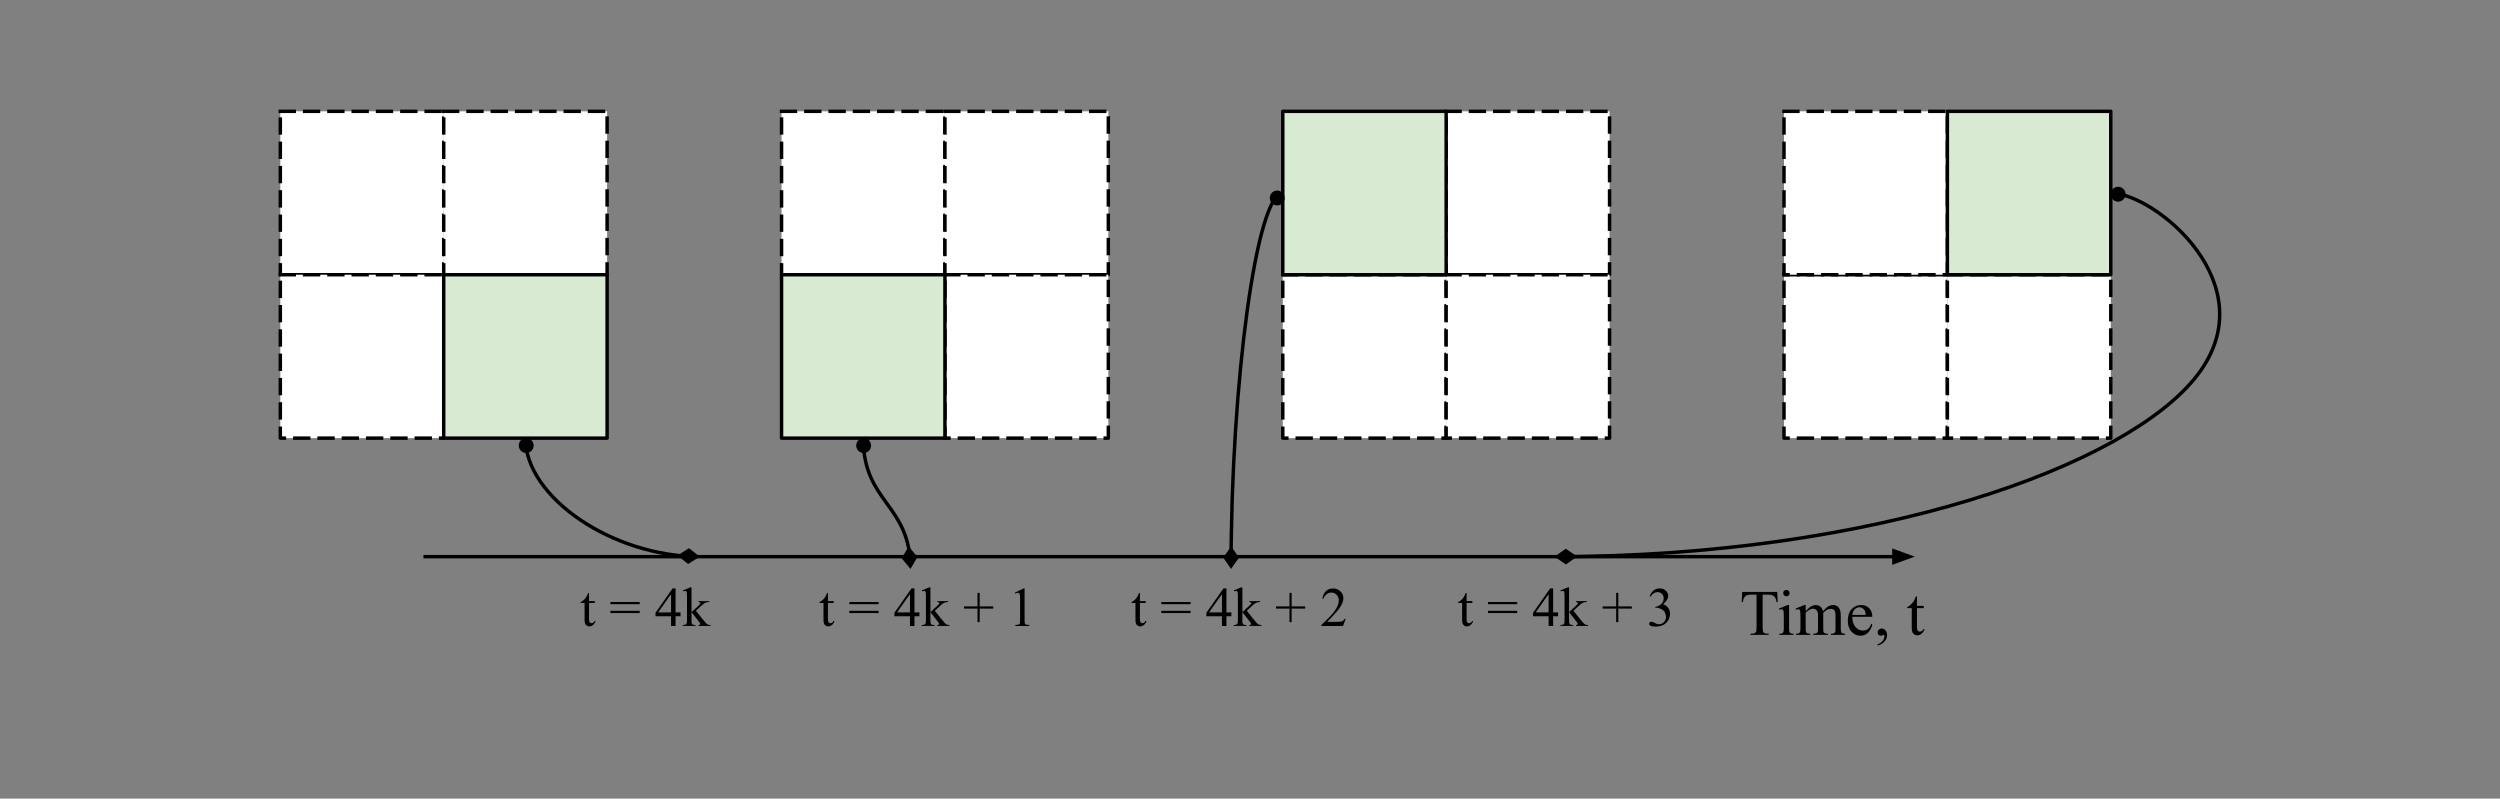 <svg version="1.1" viewBox="0.0 0.0 720.0 230.0" fill="none" stroke="none" stroke-linecap="square" stroke-miterlimit="10" xmlns:xlink="http://www.w3.org/1999/xlink" xmlns="http://www.w3.org/2000/svg"><rect x="0.0" y="0.0" width="720.0" height="230.0" fill="#808080" stroke="none"/><clipPath id="p.0"><path d="m0 0l720.0 0l0 230.0l-720.0 0l0 -230.0z" clip-rule="nonzero"/></clipPath><g clip-path="url(#p.0)"><path fill="#000000" fill-opacity="0.0" d="m0 0l720.0 0l0 230.0l-720.0 0z" fill-rule="evenodd"/><path fill="#000000" fill-opacity="0.0" d="m122.448 160.314l429.008 0" fill-rule="evenodd"/><path stroke="#000000" stroke-width="1.0" stroke-linejoin="round" stroke-linecap="butt" d="m122.448 160.314l423.008 0" fill-rule="evenodd"/><path fill="#000000" stroke="#000000" stroke-width="1.0" stroke-linecap="butt" d="m545.455 161.965l4.538 -1.652l-4.538 -1.652z" fill-rule="evenodd"/><path fill="#ffffff" d="m80.736 32.064l47.055 0l0 47.055l-47.055 0z" fill-rule="evenodd"/><path stroke="#000000" stroke-width="1.0" stroke-linejoin="round" stroke-linecap="butt" stroke-dasharray="4.0,3.0" d="m80.736 32.064l47.055 0l0 47.055l-47.055 0z" fill-rule="evenodd"/><path fill="#ffffff" d="m127.791 32.064l47.055 0l0 47.055l-47.055 0z" fill-rule="evenodd"/><path stroke="#000000" stroke-width="1.0" stroke-linejoin="round" stroke-linecap="butt" stroke-dasharray="4.0,3.0" d="m127.791 32.064l47.055 0l0 47.055l-47.055 0z" fill-rule="evenodd"/><path fill="#ffffff" d="m80.736 79.119l47.055 0l0 47.055l-47.055 0z" fill-rule="evenodd"/><path stroke="#000000" stroke-width="1.0" stroke-linejoin="round" stroke-linecap="butt" stroke-dasharray="4.0,3.0" d="m80.736 79.119l47.055 0l0 47.055l-47.055 0z" fill-rule="evenodd"/><path fill="#d9ead3" d="m127.791 79.119l47.055 0l0 47.055l-47.055 0z" fill-rule="evenodd"/><path stroke="#000000" stroke-width="1.0" stroke-linejoin="round" stroke-linecap="butt" d="m127.791 79.119l47.055 0l0 47.055l-47.055 0z" fill-rule="evenodd"/><path fill="#ffffff" d="m225.088 32.064l47.055 0l0 47.055l-47.055 0z" fill-rule="evenodd"/><path stroke="#000000" stroke-width="1.0" stroke-linejoin="round" stroke-linecap="butt" stroke-dasharray="4.0,3.0" d="m225.088 32.064l47.055 0l0 47.055l-47.055 0z" fill-rule="evenodd"/><path fill="#ffffff" d="m272.143 32.064l47.055 0l0 47.055l-47.055 0z" fill-rule="evenodd"/><path stroke="#000000" stroke-width="1.0" stroke-linejoin="round" stroke-linecap="butt" stroke-dasharray="4.0,3.0" d="m272.143 32.064l47.055 0l0 47.055l-47.055 0z" fill-rule="evenodd"/><path fill="#ffffff" d="m272.143 79.119l47.055 0l0 47.055l-47.055 0z" fill-rule="evenodd"/><path stroke="#000000" stroke-width="1.0" stroke-linejoin="round" stroke-linecap="butt" stroke-dasharray="4.0,3.0" d="m272.143 79.119l47.055 0l0 47.055l-47.055 0z" fill-rule="evenodd"/><path fill="#d9ead3" d="m225.088 79.119l47.055 0l0 47.055l-47.055 0z" fill-rule="evenodd"/><path stroke="#000000" stroke-width="1.0" stroke-linejoin="round" stroke-linecap="butt" d="m225.088 79.119l47.055 0l0 47.055l-47.055 0z" fill-rule="evenodd"/><path fill="#ffffff" d="m369.44 79.119l47.055 0l0 47.055l-47.055 0z" fill-rule="evenodd"/><path stroke="#000000" stroke-width="1.0" stroke-linejoin="round" stroke-linecap="butt" stroke-dasharray="4.0,3.0" d="m369.44 79.119l47.055 0l0 47.055l-47.055 0z" fill-rule="evenodd"/><path fill="#ffffff" d="m416.495 32.064l47.055 0l0 47.055l-47.055 0z" fill-rule="evenodd"/><path stroke="#000000" stroke-width="1.0" stroke-linejoin="round" stroke-linecap="butt" stroke-dasharray="4.0,3.0" d="m416.495 32.064l47.055 0l0 47.055l-47.055 0z" fill-rule="evenodd"/><path fill="#ffffff" d="m416.495 79.119l47.055 0l0 47.055l-47.055 0z" fill-rule="evenodd"/><path stroke="#000000" stroke-width="1.0" stroke-linejoin="round" stroke-linecap="butt" stroke-dasharray="4.0,3.0" d="m416.495 79.119l47.055 0l0 47.055l-47.055 0z" fill-rule="evenodd"/><path fill="#d9ead3" d="m369.44 32.064l47.055 0l0 47.055l-47.055 0z" fill-rule="evenodd"/><path stroke="#000000" stroke-width="1.0" stroke-linejoin="round" stroke-linecap="butt" d="m369.44 32.064l47.055 0l0 47.055l-47.055 0z" fill-rule="evenodd"/><path fill="#ffffff" d="m513.791 79.119l47.055 0l0 47.055l-47.055 0z" fill-rule="evenodd"/><path stroke="#000000" stroke-width="1.0" stroke-linejoin="round" stroke-linecap="butt" stroke-dasharray="4.0,3.0" d="m513.791 79.119l47.055 0l0 47.055l-47.055 0z" fill-rule="evenodd"/><path fill="#ffffff" d="m513.791 32.064l47.055 0l0 47.055l-47.055 0z" fill-rule="evenodd"/><path stroke="#000000" stroke-width="1.0" stroke-linejoin="round" stroke-linecap="butt" stroke-dasharray="4.0,3.0" d="m513.791 32.064l47.055 0l0 47.055l-47.055 0z" fill-rule="evenodd"/><path fill="#ffffff" d="m560.846 79.119l47.055 0l0 47.055l-47.055 0z" fill-rule="evenodd"/><path stroke="#000000" stroke-width="1.0" stroke-linejoin="round" stroke-linecap="butt" stroke-dasharray="4.0,3.0" d="m560.846 79.119l47.055 0l0 47.055l-47.055 0z" fill-rule="evenodd"/><path fill="#d9ead3" d="m560.846 32.064l47.055 0l0 47.055l-47.055 0z" fill-rule="evenodd"/><path stroke="#000000" stroke-width="1.0" stroke-linejoin="round" stroke-linecap="butt" d="m560.846 32.064l47.055 0l0 47.055l-47.055 0z" fill-rule="evenodd"/><path fill="#000000" fill-opacity="0.0" d="m492.043 155.92l90.551 0l0 42.016l-90.551 0z" fill-rule="evenodd"/><path fill="#000000" d="m511.84 170.481l0.141 2.906l-0.359 0q-0.094 -0.766 -0.266 -1.094q-0.281 -0.531 -0.75 -0.781q-0.469 -0.25 -1.234 -0.25l-1.734 0l0 9.438q0 1.141 0.234 1.422q0.344 0.375 1.062 0.375l0.438 0l0 0.344l-5.234 0l0 -0.344l0.438 0q0.781 0 1.109 -0.469q0.203 -0.297 0.203 -1.328l0 -9.438l-1.484 0q-0.875 0 -1.234 0.125q-0.469 0.172 -0.812 0.672q-0.344 0.484 -0.406 1.328l-0.344 0l0.141 -2.906l10.094 0zm2.646 -0.594q0.391 0 0.656 0.266q0.266 0.266 0.266 0.656q0 0.375 -0.266 0.656q-0.266 0.266 -0.656 0.266q-0.375 0 -0.656 -0.266q-0.266 -0.281 -0.266 -0.656q0 -0.391 0.266 -0.656q0.266 -0.266 0.656 -0.266zm0.766 4.359l0 6.703q0 0.781 0.109 1.047q0.109 0.266 0.328 0.391q0.234 0.125 0.828 0.125l0 0.328l-4.062 0l0 -0.328q0.609 0 0.812 -0.109q0.219 -0.125 0.344 -0.391q0.125 -0.281 0.125 -1.062l0 -3.203q0 -1.359 -0.078 -1.766q-0.078 -0.297 -0.219 -0.406q-0.125 -0.109 -0.359 -0.109q-0.266 0 -0.625 0.141l-0.125 -0.328l2.516 -1.031l0.406 0zm4.777 1.781q0.906 -0.906 1.078 -1.047q0.406 -0.344 0.875 -0.531q0.484 -0.203 0.938 -0.203q0.781 0 1.344 0.469q0.578 0.453 0.766 1.312q0.938 -1.094 1.578 -1.438q0.656 -0.344 1.344 -0.344q0.656 0 1.172 0.344q0.516 0.344 0.812 1.125q0.203 0.516 0.203 1.656l0 3.578q0 0.781 0.125 1.078q0.078 0.203 0.328 0.344q0.25 0.141 0.797 0.141l0 0.328l-4.109 0l0 -0.328l0.172 0q0.531 0 0.844 -0.203q0.203 -0.156 0.297 -0.469q0.031 -0.156 0.031 -0.891l0 -3.578q0 -1.031 -0.234 -1.453q-0.359 -0.578 -1.141 -0.578q-0.484 0 -0.984 0.25q-0.484 0.234 -1.172 0.891l-0.016 0.094l0.016 0.406l0 3.969q0 0.859 0.094 1.078q0.094 0.203 0.359 0.344q0.266 0.141 0.906 0.141l0 0.328l-4.219 0l0 -0.328q0.688 0 0.953 -0.156q0.266 -0.172 0.359 -0.5q0.047 -0.156 0.047 -0.906l0 -3.578q0 -1.031 -0.297 -1.469q-0.406 -0.594 -1.125 -0.594q-0.5 0 -0.969 0.266q-0.766 0.406 -1.172 0.906l0 4.469q0 0.828 0.109 1.078q0.109 0.234 0.328 0.359q0.234 0.125 0.922 0.125l0 0.328l-4.125 0l0 -0.328q0.562 0 0.797 -0.125q0.234 -0.125 0.344 -0.391q0.125 -0.266 0.125 -1.047l0 -3.188q0 -1.375 -0.094 -1.766q-0.062 -0.312 -0.203 -0.422q-0.125 -0.109 -0.359 -0.109q-0.266 0 -0.609 0.141l-0.141 -0.328l2.516 -1.031l0.391 0l0 1.781zm13.433 1.609q0 1.859 0.906 2.922q0.906 1.047 2.141 1.047q0.812 0 1.422 -0.438q0.609 -0.453 1.016 -1.547l0.281 0.172q-0.188 1.25 -1.109 2.281q-0.922 1.016 -2.297 1.016q-1.516 0 -2.594 -1.172q-1.062 -1.172 -1.062 -3.141q0 -2.141 1.094 -3.328q1.109 -1.203 2.766 -1.203q1.406 0 2.297 0.922q0.906 0.922 0.906 2.469l-5.766 0zm0 -0.531l3.859 0q-0.047 -0.797 -0.188 -1.125q-0.234 -0.516 -0.688 -0.797q-0.438 -0.297 -0.938 -0.297q-0.75 0 -1.344 0.594q-0.594 0.578 -0.703 1.625zm7.296 8.844l0 -0.406q0.938 -0.312 1.453 -0.969q0.516 -0.641 0.516 -1.375q0 -0.172 -0.078 -0.281q-0.062 -0.094 -0.125 -0.094q-0.109 0 -0.438 0.188q-0.172 0.078 -0.344 0.078q-0.453 0 -0.719 -0.25q-0.266 -0.266 -0.266 -0.734q0 -0.453 0.344 -0.766q0.344 -0.328 0.828 -0.328q0.609 0 1.078 0.531q0.469 0.516 0.469 1.391q0 0.938 -0.656 1.734q-0.656 0.812 -2.062 1.281zm11.328 -14.203l0 2.75l1.953 0l0 0.641l-1.953 0l0 5.406q0 0.812 0.234 1.094q0.234 0.281 0.594 0.281q0.312 0 0.594 -0.188q0.281 -0.188 0.438 -0.547l0.344 0q-0.312 0.891 -0.906 1.344q-0.578 0.453 -1.188 0.453q-0.422 0 -0.828 -0.234q-0.391 -0.234 -0.594 -0.656q-0.188 -0.438 -0.188 -1.344l0 -5.609l-1.312 0l0 -0.297q0.5 -0.203 1.016 -0.688q0.531 -0.484 0.938 -1.125q0.203 -0.359 0.578 -1.281l0.281 0z" fill-rule="nonzero"/><path fill="#000000" fill-opacity="0.0" d="m201.555 160.316c-25.118 0 -50.236 -17.071 -50.236 -34.142" fill-rule="evenodd"/><path stroke="#000000" stroke-width="1.0" stroke-linejoin="round" stroke-linecap="butt" d="m195.934 160.037l-0.254 -0.025c-0.39 -0.04 -0.78 -0.084 -1.169 -0.132c-0.778 -0.095 -1.554 -0.206 -2.326 -0.331c-3.091 -0.5 -6.132 -1.234 -9.076 -2.167c-5.887 -1.867 -11.382 -4.534 -16.091 -7.735c-4.71 -3.201 -8.634 -6.935 -11.382 -10.936c-1.374 -2 -2.453 -4.068 -3.189 -6.168c-0.184 -0.525 -0.346 -1.052 -0.487 -1.581c-0.07 -0.264 -0.135 -0.529 -0.194 -0.794l-0.047 -0.224" fill-rule="evenodd"/><path fill="#000000" stroke="#000000" stroke-width="1.0" stroke-linecap="butt" d="m195.934 160.037l2.293 1.781l2.458 -1.545l-2.293 -1.781z" fill-rule="evenodd"/><path fill="#000000" stroke="#000000" stroke-width="1.0" stroke-linecap="butt" d="m151.372 126.672c0.903 -0.096 1.714 0.559 1.81 1.462c0.096 0.903 -0.559 1.714 -1.462 1.81c-0.903 0.096 -1.714 -0.559 -1.81 -1.462c-0.096 -0.903 0.559 -1.714 1.462 -1.81z" fill-rule="nonzero"/><path fill="#000000" fill-opacity="0.0" d="m262.222 163.844c0 -9.417 -3.402 -14.126 -6.803 -18.835c-3.402 -4.709 -6.803 -9.417 -6.803 -18.835" fill-rule="evenodd"/><path stroke="#000000" stroke-width="1.0" stroke-linejoin="round" stroke-linecap="butt" d="m261.759 158.235l-0.054 -0.297c-0.022 -0.117 -0.045 -0.233 -0.068 -0.347c-0.372 -1.839 -0.904 -3.458 -1.541 -4.929c-1.276 -2.943 -2.976 -5.297 -4.677 -7.652c-1.701 -2.354 -3.402 -4.709 -4.677 -7.652c-0.638 -1.471 -1.169 -3.09 -1.541 -4.929c-0.093 -0.46 -0.176 -0.933 -0.248 -1.422c-0.036 -0.244 -0.07 -0.492 -0.1 -0.744l-0.035 -0.303" fill-rule="evenodd"/><path fill="#000000" stroke="#000000" stroke-width="1.0" stroke-linecap="butt" d="m261.759 158.235l-1.464 2.507l1.855 2.233l1.464 -2.507z" fill-rule="evenodd"/><path fill="#000000" stroke="#000000" stroke-width="1.0" stroke-linecap="butt" d="m248.642 126.674c0.907 -0.048 1.682 0.648 1.73 1.555c0.048 0.907 -0.648 1.682 -1.555 1.73c-0.907 0.048 -1.682 -0.648 -1.73 -1.555c-0.048 -0.907 0.648 -1.682 1.555 -1.73z" fill-rule="nonzero"/><path fill="#000000" fill-opacity="0.0" d="m354.542 163.844c0 -54.126 7.449 -108.252 14.898 -108.252" fill-rule="evenodd"/><path stroke="#000000" stroke-width="1.0" stroke-linejoin="round" stroke-linecap="butt" d="m354.569 158.216l0.021 -1.978c0.011 -0.844 0.023 -1.687 0.037 -2.53c0.056 -3.37 0.14 -6.726 0.249 -10.056c0.218 -6.66 0.538 -13.214 0.946 -19.557c0.815 -12.686 1.979 -24.526 3.375 -34.674c1.397 -10.149 3.026 -18.606 4.772 -24.526c0.436 -1.48 0.88 -2.801 1.329 -3.951c0.225 -0.575 0.451 -1.107 0.678 -1.594c0.114 -0.244 0.227 -0.476 0.341 -0.697c0.057 -0.111 0.114 -0.218 0.171 -0.323l0.121 -0.216" fill-rule="evenodd"/><path fill="#000000" stroke="#000000" stroke-width="1.0" stroke-linecap="butt" d="m354.569 158.216l-1.677 2.37l1.654 2.386l1.677 -2.37z" fill-rule="evenodd"/><path fill="#000000" stroke="#000000" stroke-width="1.0" stroke-linecap="butt" d="m369.066 55.925c0.604 0.678 0.545 1.718 -0.134 2.323c-0.678 0.604 -1.718 0.545 -2.323 -0.134c-0.604 -0.678 -0.545 -1.718 0.134 -2.323c0.678 -0.604 1.718 -0.545 2.323 0.134z" fill-rule="nonzero"/><path fill="#000000" fill-opacity="0.0" d="m447.713 160.316c92.595 0 165.166 -26.181 185.19 -52.362c20.024 -26.181 -12.5 -52.362 -25.001 -52.362" fill-rule="evenodd"/><path stroke="#000000" stroke-width="1.0" stroke-linejoin="round" stroke-linecap="butt" d="m453.341 160.283l0.849 -0.009c0.716 -0.009 1.431 -0.021 2.144 -0.033c2.854 -0.05 5.686 -0.125 8.498 -0.225c5.623 -0.198 11.159 -0.492 16.602 -0.876c10.885 -0.767 21.394 -1.892 31.463 -3.324c20.138 -2.864 38.515 -6.954 54.626 -11.863c32.22 -9.818 55.369 -22.908 65.381 -35.999c10.012 -13.091 6.887 -26.181 -0.304 -35.999c-3.595 -4.909 -8.207 -9 -12.701 -11.863c-2.247 -1.432 -4.465 -2.557 -6.511 -3.324c-0.512 -0.192 -1.013 -0.361 -1.501 -0.507l-0.241 -0.07" fill-rule="evenodd"/><path fill="#000000" stroke="#000000" stroke-width="1.0" stroke-linecap="butt" d="m453.341 160.283l-2.388 -1.651l-2.368 1.679l2.388 1.651z" fill-rule="evenodd"/><path fill="#000000" stroke="#000000" stroke-width="1.0" stroke-linecap="butt" d="m608.395 55.671c0.143 -0.897 0.987 -1.508 1.884 -1.364c0.897 0.144 1.508 0.987 1.364 1.884c-0.144 0.897 -0.987 1.508 -1.884 1.364c-0.897 -0.144 -1.508 -0.987 -1.364 -1.884z" fill-rule="nonzero"/><path fill="#000000" fill-opacity="0.0" d="m158.064 155.92l90.551 0l0 38.772l-90.551 0z" fill-rule="evenodd"/><path fill="#000000" d="m169.642 170.764l0 2.359l1.672 0l0 0.547l-1.672 0l0 4.641q0 0.688 0.203 0.938q0.203 0.234 0.516 0.234q0.25 0 0.484 -0.156q0.25 -0.156 0.391 -0.469l0.297 0q-0.266 0.766 -0.766 1.156q-0.5 0.391 -1.031 0.391q-0.359 0 -0.703 -0.203q-0.344 -0.203 -0.516 -0.578q-0.156 -0.375 -0.156 -1.141l0 -4.812l-1.141 0l0 -0.266q0.438 -0.172 0.875 -0.578q0.453 -0.406 0.812 -0.969q0.172 -0.297 0.5 -1.094l0.234 0zm6.164 2.609l8.422 0l0 0.641l-8.422 0l0 -0.641zm0 2.547l8.422 0l0 0.641l-8.422 0l0 -0.641zm20.18 0.453l0 1.109l-1.422 0l0 2.797l-1.297 0l0 -2.797l-4.484 0l0 -1.0l4.922 -7.016l0.859 0l0 6.906l1.422 0zm-2.719 0l0 -5.266l-3.719 5.266l3.719 0zm5.891 -7.203l0 7.109l1.812 -1.656q0.578 -0.531 0.672 -0.672q0.062 -0.094 0.062 -0.188q0 -0.156 -0.125 -0.266q-0.125 -0.109 -0.422 -0.125l0 -0.25l3.109 0l0 0.25q-0.641 0.016 -1.078 0.203q-0.422 0.172 -0.922 0.625l-1.844 1.703l1.844 2.312q0.766 0.969 1.031 1.219q0.375 0.375 0.656 0.484q0.188 0.078 0.672 0.078l0 0.281l-3.469 0l0 -0.281q0.297 -0.016 0.391 -0.094q0.109 -0.078 0.109 -0.234q0 -0.172 -0.312 -0.578l-2.188 -2.797l0 2.375q0 0.688 0.094 0.906q0.094 0.219 0.266 0.312q0.188 0.094 0.797 0.109l0 0.281l-3.641 0l0 -0.281q0.547 0 0.812 -0.141q0.172 -0.078 0.25 -0.266q0.125 -0.25 0.125 -0.891l0 -6.516q0 -1.234 -0.062 -1.516q-0.047 -0.281 -0.172 -0.375q-0.125 -0.109 -0.328 -0.109q-0.172 0 -0.5 0.125l-0.125 -0.266l2.125 -0.875l0.359 0z" fill-rule="nonzero"/><path fill="#000000" fill-opacity="0.0" d="m226.867 155.92l90.551 0l0 38.772l-90.551 0z" fill-rule="evenodd"/><path fill="#000000" d="m238.446 170.764l0 2.359l1.672 0l0 0.547l-1.672 0l0 4.641q0 0.688 0.203 0.938q0.203 0.234 0.516 0.234q0.25 0 0.484 -0.156q0.25 -0.156 0.391 -0.469l0.297 0q-0.266 0.766 -0.766 1.156q-0.5 0.391 -1.031 0.391q-0.359 0 -0.703 -0.203q-0.344 -0.203 -0.516 -0.578q-0.156 -0.375 -0.156 -1.141l0 -4.812l-1.141 0l0 -0.266q0.438 -0.172 0.875 -0.578q0.453 -0.406 0.812 -0.969q0.172 -0.297 0.5 -1.094l0.234 0zm6.164 2.609l8.422 0l0 0.641l-8.422 0l0 -0.641zm0 2.547l8.422 0l0 0.641l-8.422 0l0 -0.641zm20.18 0.453l0 1.109l-1.422 0l0 2.797l-1.297 0l0 -2.797l-4.484 0l0 -1.0l4.922 -7.016l0.859 0l0 6.906l1.422 0zm-2.719 0l0 -5.266l-3.719 5.266l3.719 0zm5.891 -7.203l0 7.109l1.812 -1.656q0.578 -0.531 0.672 -0.672q0.062 -0.094 0.062 -0.188q0 -0.156 -0.125 -0.266q-0.125 -0.109 -0.422 -0.125l0 -0.25l3.109 0l0 0.25q-0.641 0.016 -1.078 0.203q-0.422 0.172 -0.922 0.625l-1.844 1.703l1.844 2.312q0.766 0.969 1.031 1.219q0.375 0.375 0.656 0.484q0.188 0.078 0.672 0.078l0 0.281l-3.469 0l0 -0.281q0.297 -0.016 0.391 -0.094q0.109 -0.078 0.109 -0.234q0 -0.172 -0.312 -0.578l-2.188 -2.797l0 2.375q0 0.688 0.094 0.906q0.094 0.219 0.266 0.312q0.188 0.094 0.797 0.109l0 0.281l-3.641 0l0 -0.281q0.547 0 0.812 -0.141q0.172 -0.078 0.25 -0.266q0.125 -0.25 0.125 -0.891l0 -6.516q0 -1.234 -0.062 -1.516q-0.047 -0.281 -0.172 -0.375q-0.125 -0.109 -0.328 -0.109q-0.172 0 -0.5 0.125l-0.125 -0.266l2.125 -0.875l0.359 0zm13.562 10.0l0 -3.891l-3.891 0l0 -0.641l3.891 0l0 -3.891l0.625 0l0 3.891l3.906 0l0 0.641l-3.906 0l0 3.891l-0.625 0zm10.711 -8.453l2.578 -1.25l0.266 0l0 8.938q0 0.891 0.062 1.109q0.078 0.219 0.312 0.344q0.234 0.109 0.953 0.125l0 0.297l-3.984 0l0 -0.297q0.75 -0.016 0.969 -0.125q0.219 -0.109 0.297 -0.297q0.094 -0.203 0.094 -1.156l0 -5.719q0 -1.156 -0.078 -1.484q-0.047 -0.25 -0.203 -0.359q-0.141 -0.125 -0.344 -0.125q-0.281 0 -0.797 0.25l-0.125 -0.25z" fill-rule="nonzero"/><path fill="#000000" fill-opacity="0.0" d="m316.715 155.92l90.551 0l0 38.772l-90.551 0z" fill-rule="evenodd"/><path fill="#000000" d="m328.293 170.764l0 2.359l1.672 0l0 0.547l-1.672 0l0 4.641q0 0.688 0.203 0.938q0.203 0.234 0.516 0.234q0.25 0 0.484 -0.156q0.25 -0.156 0.391 -0.469l0.297 0q-0.266 0.766 -0.766 1.156q-0.5 0.391 -1.031 0.391q-0.359 0 -0.703 -0.203q-0.344 -0.203 -0.516 -0.578q-0.156 -0.375 -0.156 -1.141l0 -4.812l-1.141 0l0 -0.266q0.438 -0.172 0.875 -0.578q0.453 -0.406 0.812 -0.969q0.172 -0.297 0.5 -1.094l0.234 0zm6.164 2.609l8.422 0l0 0.641l-8.422 0l0 -0.641zm0 2.547l8.422 0l0 0.641l-8.422 0l0 -0.641zm20.18 0.453l0 1.109l-1.422 0l0 2.797l-1.297 0l0 -2.797l-4.484 0l0 -1.0l4.922 -7.016l0.859 0l0 6.906l1.422 0zm-2.719 0l0 -5.266l-3.719 5.266l3.719 0zm5.891 -7.203l0 7.109l1.812 -1.656q0.578 -0.531 0.672 -0.672q0.062 -0.094 0.062 -0.188q0 -0.156 -0.125 -0.266q-0.125 -0.109 -0.422 -0.125l0 -0.25l3.109 0l0 0.25q-0.641 0.016 -1.078 0.203q-0.422 0.172 -0.922 0.625l-1.844 1.703l1.844 2.312q0.766 0.969 1.031 1.219q0.375 0.375 0.656 0.484q0.188 0.078 0.672 0.078l0 0.281l-3.469 0l0 -0.281q0.297 -0.016 0.391 -0.094q0.109 -0.078 0.109 -0.234q0 -0.172 -0.312 -0.578l-2.188 -2.797l0 2.375q0 0.688 0.094 0.906q0.094 0.219 0.266 0.312q0.188 0.094 0.797 0.109l0 0.281l-3.641 0l0 -0.281q0.547 0 0.812 -0.141q0.172 -0.078 0.25 -0.266q0.125 -0.25 0.125 -0.891l0 -6.516q0 -1.234 -0.062 -1.516q-0.047 -0.281 -0.172 -0.375q-0.125 -0.109 -0.328 -0.109q-0.172 0 -0.5 0.125l-0.125 -0.266l2.125 -0.875l0.359 0zm13.562 10.0l0 -3.891l-3.891 0l0 -0.641l3.891 0l0 -3.891l0.625 0l0 3.891l3.906 0l0 0.641l-3.906 0l0 3.891l-0.625 0zm16.18 -0.938l-0.75 2.047l-6.25 0l0 -0.297q2.766 -2.516 3.891 -4.109q1.125 -1.594 1.125 -2.906q0 -1.016 -0.625 -1.656q-0.609 -0.656 -1.469 -0.656q-0.781 0 -1.406 0.469q-0.625 0.453 -0.922 1.328l-0.281 0q0.188 -1.438 1.0 -2.203q0.812 -0.781 2.016 -0.781q1.297 0 2.156 0.828q0.859 0.828 0.859 1.953q0 0.797 -0.375 1.609q-0.578 1.266 -1.875 2.672q-1.938 2.125 -2.422 2.562l2.766 0q0.844 0 1.172 -0.062q0.344 -0.062 0.609 -0.25q0.281 -0.188 0.484 -0.547l0.297 0z" fill-rule="nonzero"/><path fill="#000000" fill-opacity="0.0" d="m410.797 155.92l90.551 0l0 38.772l-90.551 0z" fill-rule="evenodd"/><path fill="#000000" d="m422.375 170.764l0 2.359l1.672 0l0 0.547l-1.672 0l0 4.641q0 0.688 0.203 0.938q0.203 0.234 0.516 0.234q0.25 0 0.484 -0.156q0.25 -0.156 0.391 -0.469l0.297 0q-0.266 0.766 -0.766 1.156q-0.5 0.391 -1.031 0.391q-0.359 0 -0.703 -0.203q-0.344 -0.203 -0.516 -0.578q-0.156 -0.375 -0.156 -1.141l0 -4.812l-1.141 0l0 -0.266q0.438 -0.172 0.875 -0.578q0.453 -0.406 0.812 -0.969q0.172 -0.297 0.5 -1.094l0.234 0zm6.164 2.609l8.422 0l0 0.641l-8.422 0l0 -0.641zm0 2.547l8.422 0l0 0.641l-8.422 0l0 -0.641zm20.18 0.453l0 1.109l-1.422 0l0 2.797l-1.297 0l0 -2.797l-4.484 0l0 -1.0l4.922 -7.016l0.859 0l0 6.906l1.422 0zm-2.719 0l0 -5.266l-3.719 5.266l3.719 0zm5.891 -7.203l0 7.109l1.812 -1.656q0.578 -0.531 0.672 -0.672q0.062 -0.094 0.062 -0.188q0 -0.156 -0.125 -0.266q-0.125 -0.109 -0.422 -0.125l0 -0.25l3.109 0l0 0.25q-0.641 0.016 -1.078 0.203q-0.422 0.172 -0.922 0.625l-1.844 1.703l1.844 2.312q0.766 0.969 1.031 1.219q0.375 0.375 0.656 0.484q0.188 0.078 0.672 0.078l0 0.281l-3.469 0l0 -0.281q0.297 -0.016 0.391 -0.094q0.109 -0.078 0.109 -0.234q0 -0.172 -0.312 -0.578l-2.188 -2.797l0 2.375q0 0.688 0.094 0.906q0.094 0.219 0.266 0.312q0.188 0.094 0.797 0.109l0 0.281l-3.641 0l0 -0.281q0.547 0 0.812 -0.141q0.172 -0.078 0.25 -0.266q0.125 -0.25 0.125 -0.891l0 -6.516q0 -1.234 -0.062 -1.516q-0.047 -0.281 -0.172 -0.375q-0.125 -0.109 -0.328 -0.109q-0.172 0 -0.5 0.125l-0.125 -0.266l2.125 -0.875l0.359 0zm13.562 10.0l0 -3.891l-3.891 0l0 -0.641l3.891 0l0 -3.891l0.625 0l0 3.891l3.906 0l0 0.641l-3.906 0l0 3.891l-0.625 0zm9.648 -7.469q0.453 -1.078 1.141 -1.656q0.703 -0.578 1.734 -0.578q1.266 0 1.953 0.828q0.516 0.609 0.516 1.312q0 1.156 -1.453 2.391q0.969 0.391 1.469 1.109q0.5 0.703 0.5 1.656q0 1.375 -0.875 2.391q-1.141 1.312 -3.297 1.312q-1.078 0 -1.469 -0.266q-0.375 -0.266 -0.375 -0.578q0 -0.219 0.172 -0.391q0.188 -0.172 0.453 -0.172q0.188 0 0.391 0.062q0.141 0.031 0.609 0.281q0.469 0.25 0.641 0.297q0.297 0.078 0.625 0.078q0.797 0 1.375 -0.609q0.594 -0.625 0.594 -1.469q0 -0.609 -0.266 -1.203q-0.203 -0.438 -0.453 -0.656q-0.328 -0.312 -0.922 -0.562q-0.578 -0.266 -1.188 -0.266l-0.25 0l0 -0.234q0.609 -0.078 1.234 -0.438q0.625 -0.375 0.906 -0.891q0.281 -0.516 0.281 -1.125q0 -0.812 -0.516 -1.297q-0.5 -0.5 -1.25 -0.5q-1.203 0 -2.016 1.297l-0.266 -0.125z" fill-rule="nonzero"/></g></svg>